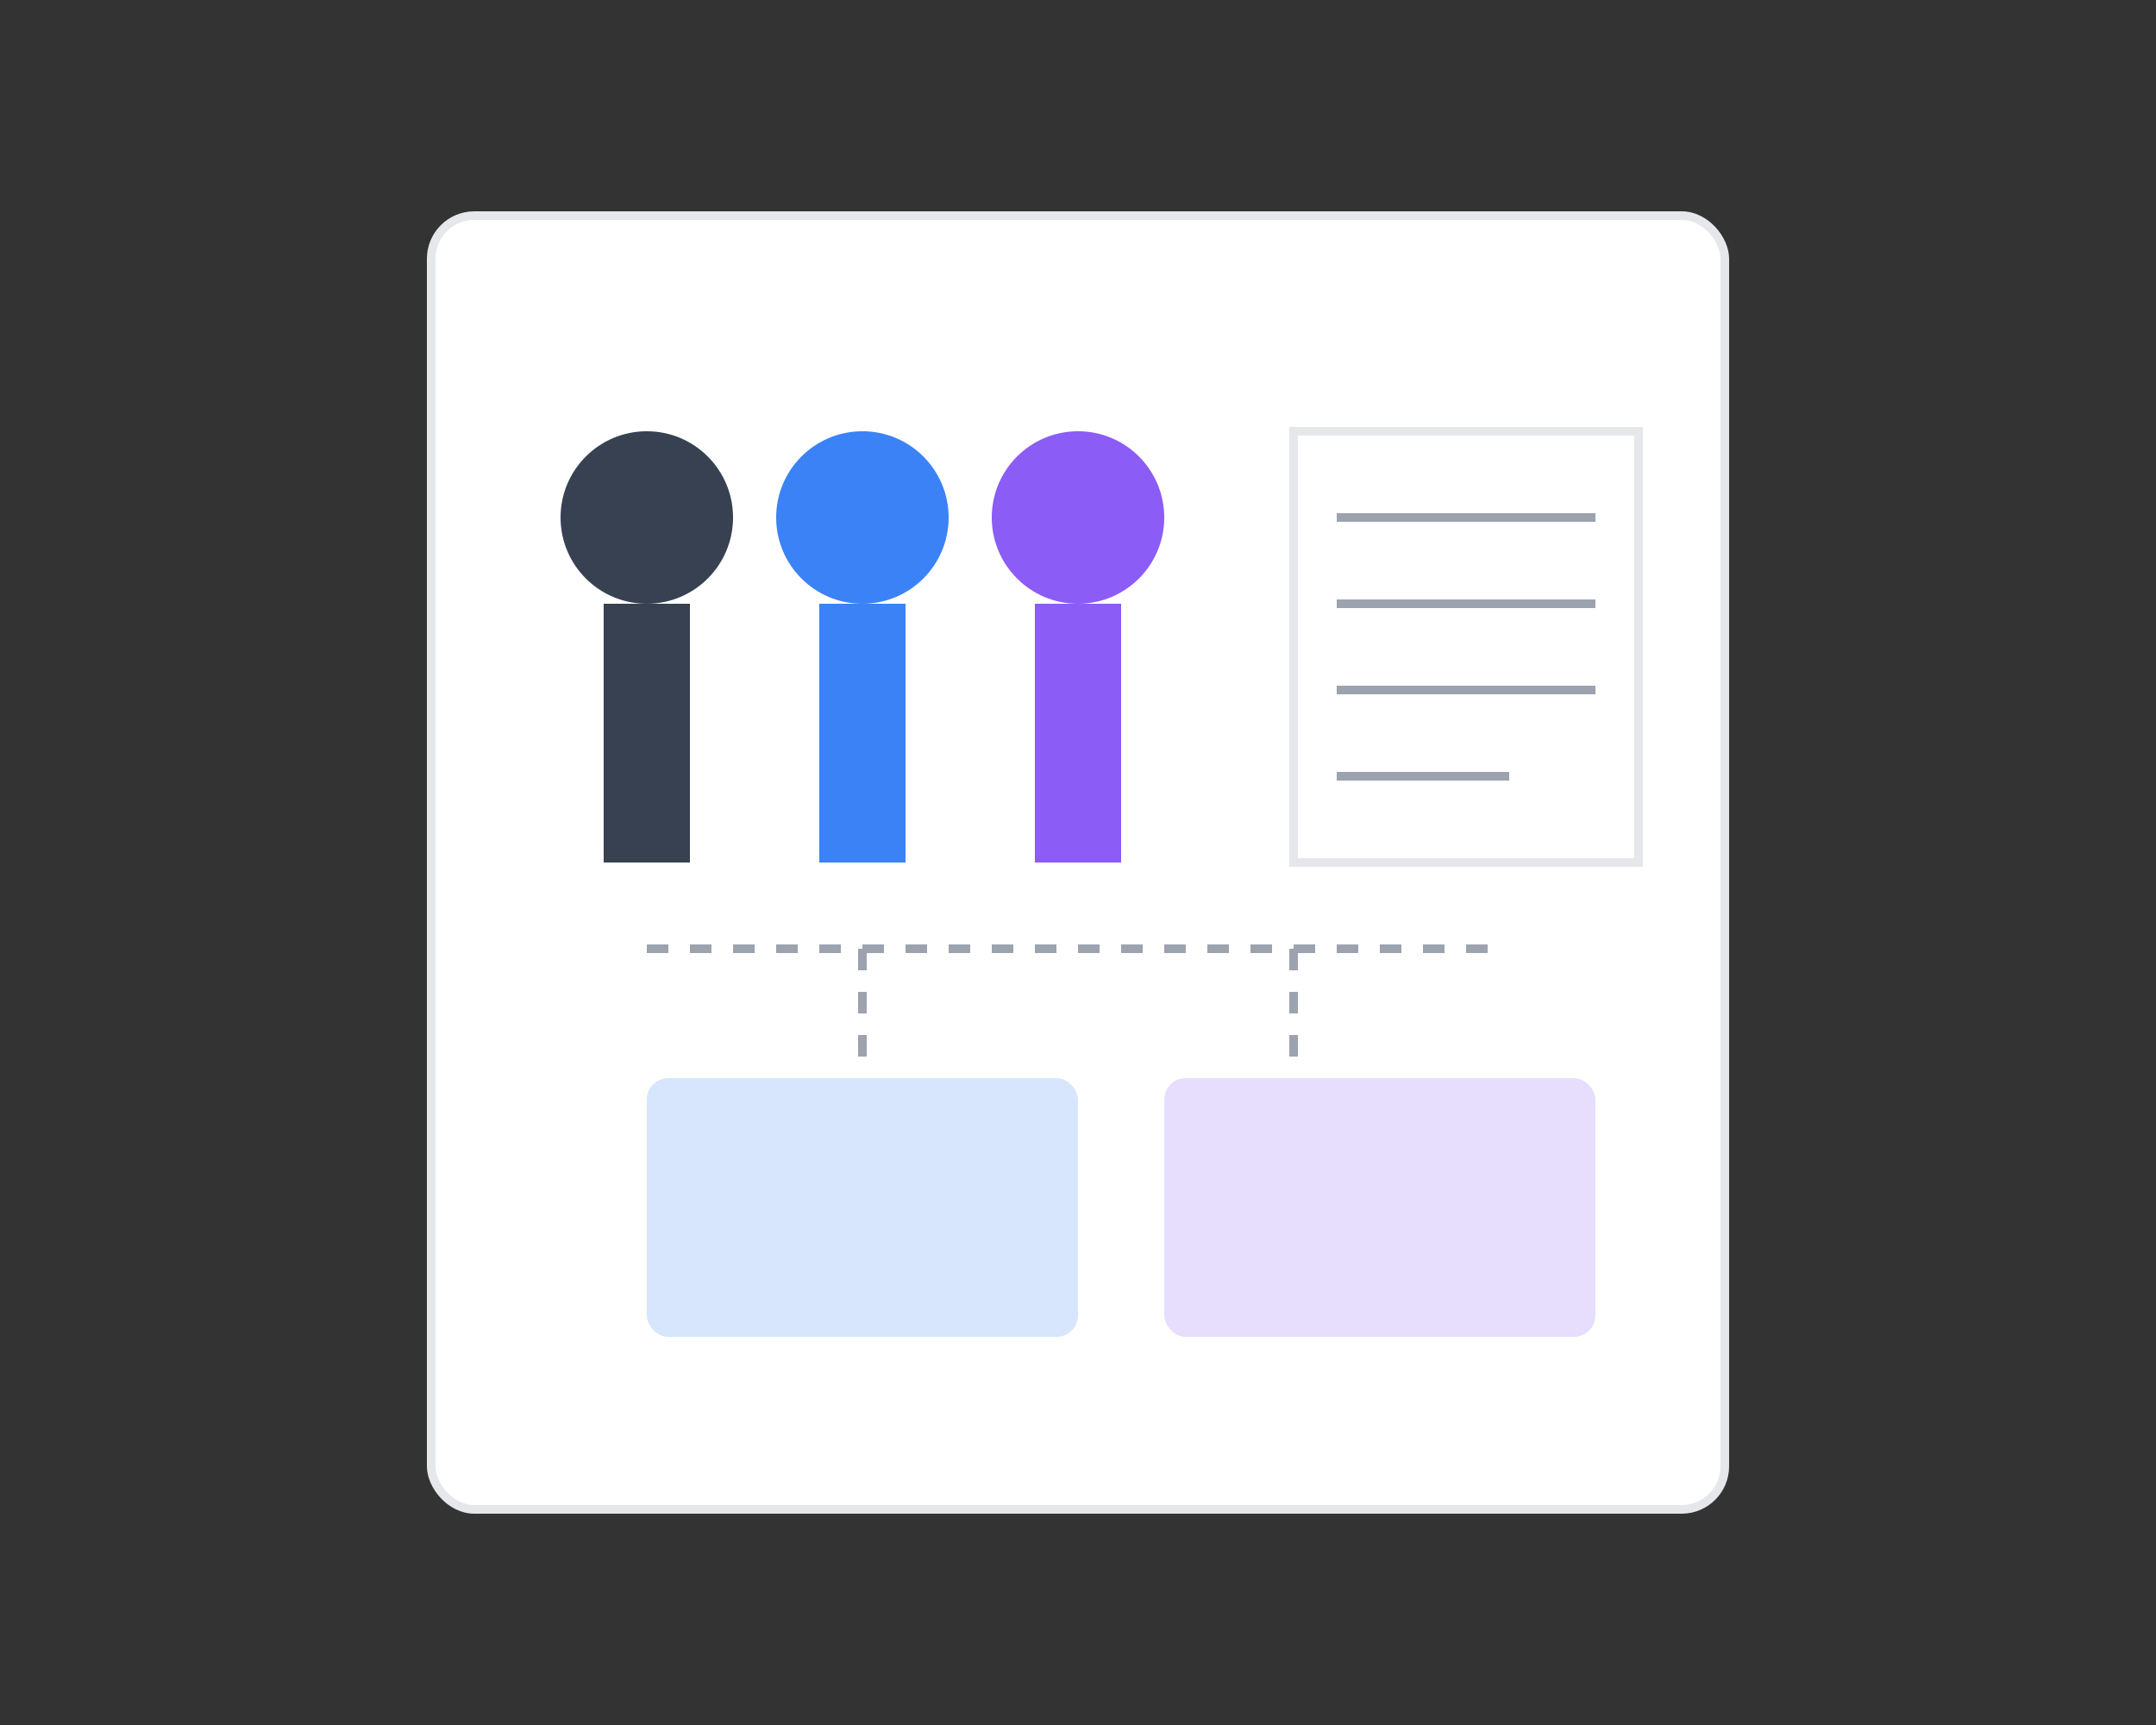 <svg width="500" height="400" viewBox="0 0 500 400" fill="none" xmlns="http://www.w3.org/2000/svg">
  <rect x="0" y="0" width="500" height="400" fill="#333333" stroke="none"/>
  <rect x="100" y="50" width="300" height="300" rx="10" fill="white" stroke="#E5E7EB" stroke-width="2"/>
  
  <!-- People -->
  <circle cx="150" cy="120" r="20" fill="#374151"/>
  <rect x="140" y="140" width="20" height="60" fill="#374151"/>
  
  <circle cx="200" cy="120" r="20" fill="#3B82F6"/>
  <rect x="190" y="140" width="20" height="60" fill="#3B82F6"/>
  
  <circle cx="250" cy="120" r="20" fill="#8B5CF6"/>
  <rect x="240" y="140" width="20" height="60" fill="#8B5CF6"/>
  
  <!-- Document -->
  <rect x="300" y="100" width="80" height="100" fill="white" stroke="#E5E7EB" stroke-width="2"/>
  <line x1="310" y1="120" x2="370" y2="120" stroke="#9CA3AF" stroke-width="2"/>
  <line x1="310" y1="140" x2="370" y2="140" stroke="#9CA3AF" stroke-width="2"/>
  <line x1="310" y1="160" x2="370" y2="160" stroke="#9CA3AF" stroke-width="2"/>
  <line x1="310" y1="180" x2="350" y2="180" stroke="#9CA3AF" stroke-width="2"/>
  
  <!-- Connection Lines -->
  <line x1="150" y1="220" x2="350" y2="220" stroke="#9CA3AF" stroke-width="2" stroke-dasharray="5 5"/>
  <line x1="200" y1="220" x2="200" y2="250" stroke="#9CA3AF" stroke-width="2" stroke-dasharray="5 5"/>
  <line x1="300" y1="220" x2="300" y2="250" stroke="#9CA3AF" stroke-width="2" stroke-dasharray="5 5"/>
  
  <!-- Bottom Elements -->
  <rect x="150" y="250" width="100" height="60" rx="5" fill="#3B82F6" opacity="0.2"/>
  <rect x="270" y="250" width="100" height="60" rx="5" fill="#8B5CF6" opacity="0.2"/>
</svg>

